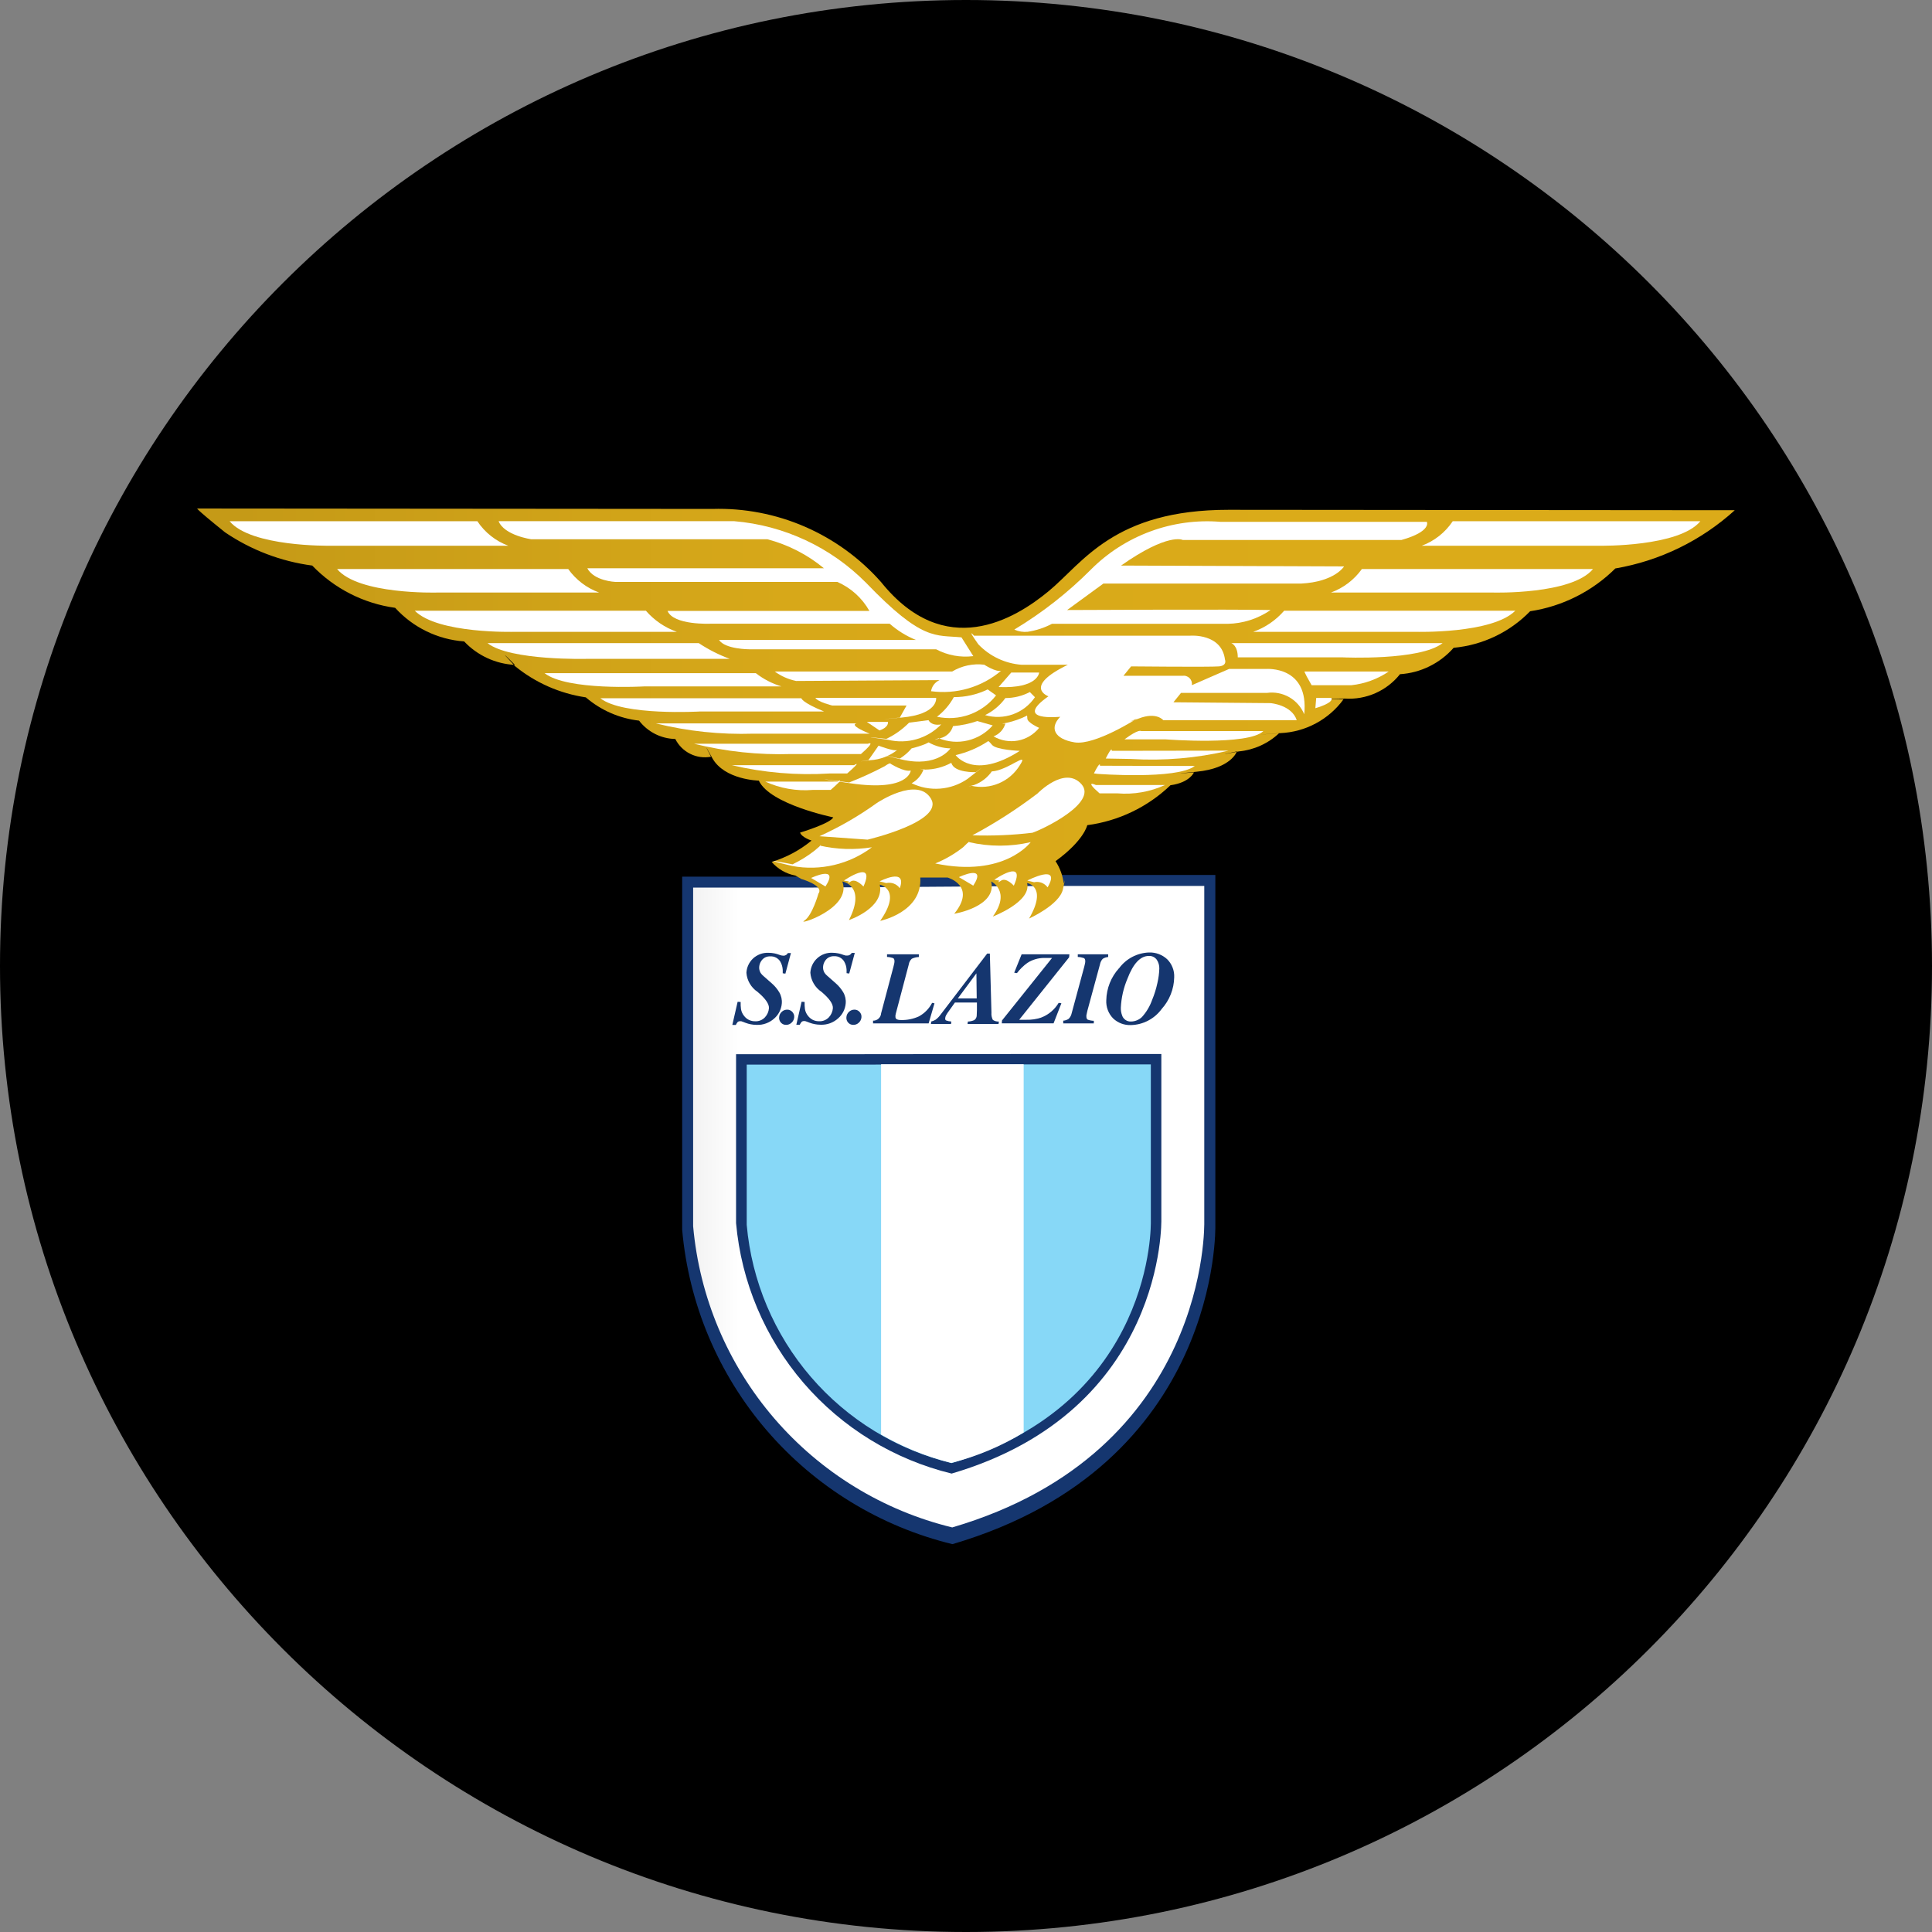 <svg width="64" height="64" viewBox="0 0 64 64" fill="none" xmlns="http://www.w3.org/2000/svg">
<rect x="0" y="0" width="64" height="64" fill="#808080" stroke="none"/>
<g clip-path="url(#clip0_40_30595)">
<path d="M32 64C49.673 64 64 49.673 64 32C64 14.327 49.673 0 32 0C14.327 0 0 14.327 0 32C0 49.673 14.327 64 32 64Z" fill="black"/>
<path fill-rule="evenodd" clip-rule="evenodd" d="M34.993 28.984H40.26V40.59C40.26 40.59 40.467 48.53 31.551 51.152C29.158 50.57 27.007 49.253 25.401 47.386C23.795 45.519 22.815 43.195 22.598 40.742V29.041H26.698L34.998 28.984" fill="#15366F"/>
<path fill-rule="evenodd" clip-rule="evenodd" d="M34.844 29.347H39.893V40.473C39.893 40.473 40.093 48.085 31.544 50.598C29.25 50.04 27.189 48.777 25.649 46.987C24.11 45.198 23.17 42.971 22.961 40.619V29.402H26.892L34.844 29.347Z" fill="url(#paint0_linear_40_30595)"/>
<path fill-rule="evenodd" clip-rule="evenodd" d="M34.271 34.915H38.471V40.389C38.471 40.389 38.636 46.723 31.524 48.814C29.616 48.35 27.901 47.3 26.62 45.812C25.34 44.323 24.557 42.471 24.383 40.515V34.922H27.654L34.271 34.915Z" fill="#15366F"/>
<path fill-rule="evenodd" clip-rule="evenodd" d="M34.13 35.26H38.123V40.46C38.123 40.46 38.28 46.479 31.523 48.467C29.709 48.026 28.078 47.027 26.861 45.612C25.644 44.196 24.9 42.435 24.736 40.575V35.267H27.844L34.132 35.26" fill="#87D8F7"/>
<path fill-rule="evenodd" clip-rule="evenodd" d="M28.919 33.811C28.987 33.813 29.053 33.789 29.103 33.743C29.153 33.697 29.184 33.634 29.188 33.566L29.595 32.032C29.607 31.989 29.615 31.952 29.621 31.923C29.627 31.898 29.63 31.871 29.631 31.845C29.631 31.787 29.615 31.751 29.584 31.737C29.519 31.715 29.452 31.702 29.384 31.7V31.612H30.438V31.702C30.357 31.705 30.278 31.725 30.205 31.759C30.151 31.808 30.115 31.875 30.105 31.947L29.674 33.58C29.674 33.598 29.666 33.615 29.663 33.63C29.662 33.648 29.662 33.667 29.663 33.685C29.662 33.702 29.666 33.719 29.675 33.733C29.683 33.748 29.696 33.76 29.712 33.767C29.755 33.785 29.801 33.792 29.848 33.79C30.051 33.795 30.253 33.754 30.438 33.67C30.626 33.568 30.779 33.412 30.877 33.221L30.956 33.236L30.762 33.901H28.921V33.814" fill="#15366F"/>
<path fill-rule="evenodd" clip-rule="evenodd" d="M33.194 33.802L34.851 31.733H34.588C34.39 31.733 34.197 31.791 34.031 31.898C33.901 31.993 33.785 32.107 33.688 32.235L33.597 32.222L33.843 31.612H35.425L35.416 31.712L33.762 33.781H34.002C34.165 33.785 34.328 33.762 34.483 33.711C34.729 33.619 34.936 33.446 35.07 33.22L35.16 33.235L34.901 33.899H33.185L33.194 33.799" fill="#15366F"/>
<path fill-rule="evenodd" clip-rule="evenodd" d="M35.221 33.811C35.285 33.807 35.346 33.786 35.4 33.751C35.451 33.701 35.486 33.636 35.5 33.566L35.915 32.032C35.927 31.989 35.935 31.952 35.941 31.923C35.947 31.898 35.95 31.871 35.951 31.845C35.951 31.787 35.935 31.751 35.903 31.737C35.838 31.715 35.771 31.702 35.703 31.7V31.612H36.71V31.702C36.646 31.707 36.584 31.727 36.53 31.762C36.482 31.813 36.45 31.878 36.438 31.947L36.021 33.482L35.995 33.601L35.988 33.636C35.987 33.647 35.987 33.657 35.988 33.668C35.988 33.726 36.003 33.763 36.034 33.778C36.098 33.801 36.166 33.813 36.234 33.815V33.902H35.221V33.815" fill="#15366F"/>
<path fill-rule="evenodd" clip-rule="evenodd" d="M29.185 35.254H33.91V47.454C33.165 47.909 32.356 48.249 31.51 48.461C30.695 48.257 29.914 47.941 29.187 47.521V35.254" fill="white"/>
<path fill-rule="evenodd" clip-rule="evenodd" d="M24.26 33.949L24.435 33.185L24.535 33.192C24.532 33.272 24.536 33.351 24.547 33.43C24.561 33.511 24.595 33.587 24.647 33.651C24.69 33.708 24.745 33.754 24.809 33.786C24.874 33.817 24.945 33.832 25.017 33.831C25.076 33.834 25.136 33.824 25.192 33.801C25.247 33.779 25.297 33.745 25.339 33.701C25.416 33.619 25.463 33.513 25.472 33.401C25.482 33.258 25.356 33.077 25.096 32.858C24.99 32.787 24.902 32.694 24.838 32.584C24.773 32.474 24.735 32.351 24.726 32.224C24.735 32.047 24.812 31.88 24.94 31.756C25.009 31.69 25.092 31.64 25.181 31.606C25.271 31.573 25.367 31.558 25.463 31.563C25.525 31.563 25.587 31.569 25.648 31.581C25.685 31.588 25.721 31.597 25.757 31.609L25.841 31.638L25.898 31.653C25.915 31.656 25.932 31.658 25.95 31.658C25.983 31.66 26.015 31.651 26.043 31.633C26.065 31.616 26.085 31.595 26.101 31.571H26.201L26.017 32.253L25.929 32.241V32.13C25.924 32.035 25.898 31.942 25.851 31.859C25.817 31.801 25.768 31.754 25.709 31.723C25.65 31.691 25.583 31.677 25.517 31.681C25.46 31.678 25.403 31.689 25.351 31.714C25.3 31.739 25.256 31.777 25.224 31.824C25.181 31.883 25.156 31.952 25.15 32.024C25.143 32.096 25.16 32.168 25.197 32.23C25.225 32.271 25.258 32.307 25.297 32.338L25.572 32.58C25.668 32.664 25.75 32.763 25.815 32.873C25.881 32.986 25.91 33.116 25.898 33.246C25.881 33.434 25.794 33.609 25.653 33.734C25.573 33.807 25.48 33.864 25.378 33.901C25.277 33.939 25.169 33.955 25.061 33.95C24.998 33.95 24.937 33.944 24.876 33.932C24.814 33.921 24.754 33.904 24.696 33.882L24.613 33.85C24.594 33.842 24.574 33.835 24.555 33.83C24.542 33.828 24.529 33.828 24.517 33.83C24.502 33.829 24.486 33.831 24.472 33.835C24.458 33.84 24.445 33.848 24.434 33.858C24.41 33.887 24.39 33.919 24.375 33.953H24.275" fill="#15366F"/>
<path fill-rule="evenodd" clip-rule="evenodd" d="M25.895 33.519C25.943 33.472 26.008 33.446 26.076 33.446C26.108 33.445 26.14 33.452 26.169 33.465C26.199 33.477 26.225 33.497 26.247 33.521C26.269 33.544 26.286 33.572 26.297 33.602C26.308 33.633 26.312 33.665 26.309 33.697C26.304 33.766 26.273 33.831 26.222 33.877C26.173 33.925 26.108 33.951 26.041 33.95C26.009 33.951 25.977 33.945 25.947 33.932C25.918 33.919 25.891 33.901 25.87 33.877C25.848 33.853 25.831 33.825 25.821 33.794C25.81 33.763 25.806 33.73 25.81 33.697C25.814 33.629 25.844 33.565 25.895 33.519Z" fill="#15366F"/>
<path fill-rule="evenodd" clip-rule="evenodd" d="M26.379 33.948L26.554 33.184L26.654 33.191C26.651 33.27 26.654 33.35 26.665 33.429C26.679 33.51 26.713 33.586 26.765 33.65C26.808 33.706 26.863 33.752 26.927 33.785C26.992 33.816 27.063 33.831 27.135 33.83C27.195 33.833 27.254 33.823 27.31 33.8C27.365 33.778 27.416 33.743 27.457 33.7C27.534 33.618 27.581 33.512 27.59 33.4C27.6 33.257 27.474 33.076 27.214 32.857C27.108 32.786 27.02 32.693 26.956 32.583C26.892 32.473 26.853 32.35 26.844 32.223C26.854 32.038 26.937 31.864 27.075 31.74C27.213 31.616 27.394 31.552 27.58 31.562C27.642 31.562 27.704 31.569 27.765 31.581C27.801 31.588 27.837 31.597 27.873 31.609L27.957 31.638L28.014 31.653C28.031 31.654 28.048 31.654 28.066 31.653C28.098 31.655 28.13 31.646 28.158 31.628C28.18 31.61 28.2 31.59 28.216 31.566H28.316L28.132 32.249L28.044 32.237V32.125C28.04 32.03 28.013 31.937 27.966 31.854C27.932 31.796 27.883 31.749 27.824 31.718C27.765 31.686 27.698 31.672 27.632 31.676C27.575 31.673 27.518 31.684 27.466 31.709C27.415 31.734 27.371 31.772 27.339 31.819C27.297 31.878 27.271 31.947 27.266 32.019C27.259 32.091 27.276 32.163 27.313 32.225C27.341 32.266 27.374 32.302 27.413 32.333L27.688 32.575C27.784 32.659 27.866 32.758 27.932 32.868C27.998 32.981 28.027 33.111 28.015 33.241C27.998 33.429 27.911 33.604 27.77 33.729C27.69 33.803 27.597 33.859 27.495 33.897C27.394 33.934 27.286 33.95 27.178 33.945C27.116 33.945 27.054 33.939 26.993 33.927C26.932 33.916 26.872 33.899 26.814 33.877L26.73 33.845C26.711 33.837 26.692 33.83 26.672 33.825C26.659 33.823 26.647 33.823 26.635 33.825C26.62 33.824 26.605 33.825 26.59 33.83C26.576 33.835 26.563 33.843 26.552 33.853C26.528 33.882 26.508 33.914 26.493 33.948H26.393" fill="#15366F"/>
<path fill-rule="evenodd" clip-rule="evenodd" d="M28.123 33.519C28.171 33.472 28.236 33.446 28.304 33.446C28.336 33.445 28.368 33.452 28.398 33.465C28.427 33.477 28.453 33.497 28.475 33.521C28.497 33.544 28.514 33.572 28.525 33.602C28.536 33.633 28.54 33.665 28.537 33.697C28.532 33.766 28.501 33.831 28.45 33.877C28.401 33.925 28.336 33.951 28.269 33.95C28.237 33.951 28.205 33.945 28.175 33.932C28.146 33.919 28.119 33.901 28.098 33.877C28.076 33.853 28.059 33.825 28.049 33.794C28.038 33.763 28.035 33.73 28.038 33.697C28.042 33.629 28.072 33.565 28.123 33.519Z" fill="#15366F"/>
<path fill-rule="evenodd" clip-rule="evenodd" d="M37.07 32.076C37.185 31.919 37.334 31.791 37.506 31.7C37.677 31.61 37.867 31.559 38.062 31.552C38.283 31.544 38.499 31.624 38.662 31.774C38.741 31.852 38.803 31.946 38.843 32.049C38.884 32.152 38.902 32.263 38.897 32.374C38.889 32.763 38.742 33.135 38.482 33.424C38.364 33.585 38.211 33.717 38.034 33.809C37.858 33.902 37.662 33.952 37.463 33.957C37.355 33.961 37.247 33.944 37.145 33.906C37.044 33.868 36.951 33.81 36.873 33.735C36.796 33.656 36.736 33.562 36.697 33.459C36.658 33.355 36.641 33.245 36.647 33.135C36.655 32.741 36.805 32.364 37.07 32.072V32.076ZM37.17 33.634C37.189 33.696 37.229 33.749 37.282 33.786C37.335 33.824 37.399 33.842 37.464 33.839C37.6 33.838 37.73 33.785 37.828 33.691C37.978 33.525 38.093 33.331 38.167 33.12C38.242 32.94 38.3 32.752 38.341 32.561C38.377 32.405 38.399 32.245 38.404 32.085C38.407 31.981 38.377 31.878 38.319 31.791C38.289 31.75 38.249 31.717 38.203 31.695C38.157 31.673 38.106 31.664 38.056 31.667C37.775 31.667 37.539 31.919 37.347 32.423C37.218 32.727 37.145 33.051 37.129 33.38C37.126 33.467 37.14 33.553 37.17 33.634Z" fill="#15366F"/>
<path fill-rule="evenodd" clip-rule="evenodd" d="M32.355 33.075L32.345 32.243L31.729 33.074H32.356L32.355 33.075ZM30.847 33.84C30.899 33.827 30.949 33.806 30.995 33.778C31.061 33.728 31.119 33.667 31.167 33.598L32.702 31.588H32.79L32.843 33.543C32.836 33.627 32.851 33.71 32.889 33.785C32.947 33.825 33.018 33.844 33.089 33.84L33.078 33.922H32.051L32.062 33.84C32.134 33.838 32.206 33.822 32.273 33.793C32.297 33.776 32.317 33.754 32.332 33.728C32.346 33.702 32.354 33.673 32.355 33.643C32.358 33.618 32.36 33.556 32.362 33.459C32.362 33.439 32.362 33.356 32.362 33.21H31.633L31.386 33.557C31.368 33.582 31.353 33.608 31.339 33.634C31.326 33.659 31.317 33.686 31.313 33.714C31.306 33.761 31.313 33.791 31.342 33.804C31.397 33.824 31.455 33.836 31.514 33.839L31.503 33.921H30.838L30.849 33.839" fill="#15366F"/>
<path fill-rule="evenodd" clip-rule="evenodd" d="M26.525 29.104L26.346 29.004C26.041 28.946 25.765 28.787 25.562 28.552C26.045 28.406 26.494 28.166 26.884 27.845C26.884 27.845 26.563 27.745 26.503 27.581C26.503 27.581 27.503 27.281 27.603 27.076C27.603 27.076 25.503 26.649 25.137 25.859C25.137 25.859 23.995 25.838 23.593 25.108C23.191 24.378 23.553 25.068 23.553 25.068C23.318 25.111 23.076 25.078 22.863 24.971C22.65 24.865 22.477 24.693 22.37 24.48C22.137 24.475 21.908 24.418 21.701 24.313C21.493 24.207 21.311 24.057 21.17 23.872C20.518 23.797 19.903 23.529 19.406 23.101C18.545 22.974 17.734 22.616 17.06 22.066C16.318 21.276 17.06 22.026 17.06 22.026C16.419 21.994 15.815 21.715 15.375 21.248C14.498 21.184 13.681 20.785 13.09 20.135C12.043 19.991 11.075 19.497 10.343 18.735C9.308 18.598 8.32 18.221 7.456 17.635C6.373 16.763 6.541 16.845 6.541 16.845L23.602 16.859C24.653 16.828 25.698 17.029 26.662 17.447C27.627 17.866 28.488 18.491 29.184 19.279C31.298 21.909 33.61 20.518 34.743 19.579C35.876 18.64 36.898 16.885 40.701 16.888L57.467 16.902C56.358 17.909 54.986 18.578 53.51 18.831C52.744 19.591 51.755 20.088 50.688 20.248C50.014 20.941 49.116 21.37 48.154 21.459C47.929 21.715 47.657 21.923 47.352 22.073C47.047 22.224 46.715 22.312 46.376 22.334C46.16 22.606 45.881 22.821 45.563 22.962C45.246 23.102 44.899 23.164 44.553 23.141C43.219 23.162 44.508 23.163 44.508 23.163C44.266 23.495 43.953 23.768 43.591 23.962C43.23 24.157 42.829 24.267 42.419 24.285C40.952 24.396 42.375 24.285 42.375 24.285C42.01 24.63 41.54 24.843 41.041 24.891C40.018 25.091 40.974 24.891 40.974 24.891C40.974 24.891 40.797 25.452 39.64 25.564C38.483 25.676 39.551 25.586 39.551 25.586C39.551 25.586 39.418 25.923 38.773 26.012C38.018 26.735 37.053 27.198 36.017 27.335C36.017 27.335 35.917 27.835 34.966 28.527C35.115 28.754 35.208 29.012 35.239 29.282V29.268C35.239 29.268 35.325 28.945 35.21 29.461C35.095 29.977 34.089 30.428 34.089 30.428C34.714 29.357 34.024 29.253 34.024 29.253C34.178 29.873 32.888 30.362 32.888 30.362C33.501 29.523 32.836 29.2 32.836 29.2C33.028 30.039 31.61 30.27 31.61 30.27C32.363 29.341 31.392 29.07 31.392 29.07H30.485C30.562 30.219 29.157 30.505 29.157 30.505C29.897 29.447 29.143 29.305 29.143 29.305C29.31 30.08 28.122 30.479 28.122 30.479C28.709 29.331 27.904 29.201 27.904 29.201C28.237 30.101 26.372 30.671 26.64 30.501C26.908 30.331 27.112 29.601 27.112 29.601C27.312 29.33 26.524 29.11 26.524 29.11" fill="url(#paint1_linear_40_30595)"/>
<path fill-rule="evenodd" clip-rule="evenodd" d="M15.813 17.266C16.06 17.638 16.419 17.923 16.838 18.078H10.906C10.906 18.078 8.314 18.119 7.606 17.266H15.806" fill="white"/>
<path fill-rule="evenodd" clip-rule="evenodd" d="M18.823 18.85C19.078 19.207 19.435 19.479 19.848 19.629H14.467C14.467 19.629 11.875 19.702 11.167 18.85H18.819" fill="white"/>
<path fill-rule="evenodd" clip-rule="evenodd" d="M21.395 20.23C21.67 20.548 22.023 20.789 22.42 20.93H17.039C17.039 20.93 14.507 21.003 13.739 20.23H21.391" fill="white"/>
<path fill-rule="evenodd" clip-rule="evenodd" d="M23.148 21.305C23.468 21.517 23.812 21.692 24.173 21.825H19.45C19.45 21.825 16.898 21.894 16.15 21.305H23.143" fill="white"/>
<path fill-rule="evenodd" clip-rule="evenodd" d="M25.037 22.299C25.29 22.496 25.578 22.645 25.885 22.738H21.339C21.339 22.738 18.787 22.888 18.039 22.299H25.032" fill="white"/>
<path fill-rule="evenodd" clip-rule="evenodd" d="M26.547 23.131C26.547 23.131 26.555 23.265 27.298 23.569H23.188C23.188 23.569 20.636 23.719 19.888 23.131H26.543" fill="white"/>
<path fill-rule="evenodd" clip-rule="evenodd" d="M28.38 23.963C28.38 23.963 28.066 23.999 28.81 24.304H24.956C23.868 24.339 22.781 24.225 21.725 23.963H28.38Z" fill="white"/>
<path fill-rule="evenodd" clip-rule="evenodd" d="M28.749 24.637C28.749 24.637 29.054 24.511 28.52 24.978H26.22C25.132 25.013 24.045 24.898 22.989 24.637H28.749Z" fill="white"/>
<path fill-rule="evenodd" clip-rule="evenodd" d="M28.292 25.347C28.292 25.347 28.597 25.156 28.063 25.623H27.472C26.387 25.69 25.298 25.597 24.241 25.347H28.293" fill="white"/>
<path fill-rule="evenodd" clip-rule="evenodd" d="M27.746 25.891C27.746 25.891 28.051 25.7 27.517 26.167H26.926C26.385 26.212 25.842 26.117 25.35 25.891H27.75" fill="white"/>
<path fill-rule="evenodd" clip-rule="evenodd" d="M48.124 17.266C47.876 17.638 47.517 17.922 47.099 18.078H53.027C53.027 18.078 55.619 18.119 56.327 17.266H48.127" fill="white"/>
<path fill-rule="evenodd" clip-rule="evenodd" d="M45.114 18.85C44.858 19.207 44.501 19.479 44.089 19.629H49.47C49.47 19.629 52.062 19.702 52.77 18.85H45.118" fill="white"/>
<path fill-rule="evenodd" clip-rule="evenodd" d="M42.54 20.23C42.264 20.548 41.911 20.79 41.515 20.93H46.897C46.897 20.93 49.428 21.003 50.197 20.23H42.54Z" fill="white"/>
<path fill-rule="evenodd" clip-rule="evenodd" d="M40.79 21.305C40.79 21.305 41.003 21.377 41.003 21.776H44.487C44.487 21.776 47.039 21.893 47.787 21.305H40.794" fill="white"/>
<path fill-rule="evenodd" clip-rule="evenodd" d="M36.829 24.873C36.829 24.873 36.857 24.673 36.629 25.127L37.468 25.142C38.552 25.209 39.641 25.116 40.699 24.866L36.824 24.872" fill="white"/>
<path fill-rule="evenodd" clip-rule="evenodd" d="M36.301 26.004C36.301 26.004 35.89 25.814 36.424 26.281H37.015C37.555 26.326 38.098 26.231 38.591 26.005L36.301 26.004Z" fill="white"/>
<path fill-rule="evenodd" clip-rule="evenodd" d="M32.269 21.058H39.432C39.432 21.058 40.467 20.973 40.579 21.849C40.579 21.849 40.663 22.049 40.379 22.075C40.095 22.101 37.469 22.075 37.469 22.075L37.217 22.386H39.175C39.217 22.38 39.26 22.384 39.3 22.398C39.34 22.411 39.377 22.434 39.407 22.464C39.437 22.495 39.459 22.531 39.472 22.572C39.485 22.612 39.489 22.655 39.483 22.697L40.714 22.16H41.945C41.945 22.16 43.372 22.047 43.204 23.66C43.106 23.422 42.932 23.224 42.709 23.096C42.486 22.968 42.227 22.918 41.973 22.953H39.123L38.871 23.264L42.089 23.292C42.089 23.292 42.789 23.348 42.956 23.857H38.535C38.535 23.857 38.311 23.574 37.724 23.801C37.137 24.028 37.668 23.801 37.668 23.801C37.668 23.801 36.268 24.701 35.598 24.592C34.928 24.483 34.758 24.112 35.122 23.744C35.122 23.744 33.527 23.914 34.73 23.066C34.73 23.066 33.863 22.755 35.374 22.021H33.835C33.292 21.979 32.783 21.737 32.408 21.343C31.989 20.749 32.268 21.06 32.268 21.06" fill="white"/>
<path fill-rule="evenodd" clip-rule="evenodd" d="M37.799 24.217C37.799 24.217 37.724 24.139 37.249 24.493H38.62C38.62 24.493 41.362 24.704 41.851 24.217H37.799Z" fill="white"/>
<path fill-rule="evenodd" clip-rule="evenodd" d="M43.221 22.245C43.221 22.245 43.153 22.188 43.45 22.699H44.763C45.207 22.652 45.633 22.496 46.003 22.245H43.221Z" fill="white"/>
<path fill-rule="evenodd" clip-rule="evenodd" d="M36.437 25.366C36.437 25.366 36.465 25.166 36.237 25.62L36.349 25.635C36.349 25.635 38.979 25.835 39.58 25.374L36.437 25.366Z" fill="white"/>
<path fill-rule="evenodd" clip-rule="evenodd" d="M43.601 23.121L43.573 23.46C43.573 23.46 44.189 23.29 44.105 23.121H43.605" fill="white"/>
<path fill-rule="evenodd" clip-rule="evenodd" d="M17.608 17.865C17.608 17.865 16.708 17.742 16.517 17.265H24.323C25.974 17.404 27.521 18.127 28.688 19.304C30.563 21.254 30.982 21.028 31.85 21.113L32.242 21.735C31.818 21.788 31.388 21.709 31.011 21.509H24.826C24.826 21.509 24.015 21.509 23.819 21.198H30.338C30.021 21.069 29.728 20.887 29.471 20.661H23.54C23.54 20.661 22.309 20.718 22.113 20.237H28.8C28.559 19.81 28.186 19.473 27.737 19.276H20.378C20.378 19.276 19.678 19.248 19.455 18.824H27.293C26.745 18.371 26.105 18.043 25.418 17.863H17.608" fill="white"/>
<path fill-rule="evenodd" clip-rule="evenodd" d="M26.365 22.556C26.112 22.503 25.873 22.397 25.665 22.245H31.541C31.86 22.054 32.234 21.974 32.604 22.019C32.604 22.019 32.996 22.273 33.164 22.219C32.846 22.489 32.475 22.688 32.075 22.805C31.675 22.922 31.255 22.953 30.842 22.897C30.855 22.818 30.887 22.742 30.936 22.678C30.985 22.614 31.048 22.564 31.122 22.53L26.365 22.558" fill="white"/>
<path fill-rule="evenodd" clip-rule="evenodd" d="M33.5 22.278H34.423C34.423 22.278 34.395 22.815 33.08 22.759L33.5 22.278Z" fill="white"/>
<path fill-rule="evenodd" clip-rule="evenodd" d="M34.116 22.924C33.866 23.056 33.587 23.124 33.305 23.124C33.13 23.364 32.899 23.558 32.633 23.689C32.935 23.778 33.258 23.768 33.555 23.662C33.852 23.555 34.107 23.357 34.284 23.096L34.116 22.926" fill="white"/>
<path fill-rule="evenodd" clip-rule="evenodd" d="M32.716 22.839C32.367 23.008 31.984 23.095 31.597 23.093C31.458 23.347 31.268 23.568 31.038 23.743C31.398 23.821 31.772 23.796 32.118 23.671C32.464 23.546 32.769 23.326 32.996 23.036L32.716 22.836" fill="white"/>
<path fill-rule="evenodd" clip-rule="evenodd" d="M34.003 23.715C33.798 23.816 33.582 23.892 33.36 23.941C33.052 23.997 33.304 23.969 33.304 23.969C33.276 24.066 33.226 24.154 33.158 24.228C33.09 24.301 33.006 24.358 32.912 24.393C33.156 24.535 33.442 24.584 33.719 24.533C33.997 24.481 34.246 24.331 34.423 24.111C34.423 24.111 34.031 23.941 34.031 23.8C34.031 23.659 34.003 23.715 34.003 23.715Z" fill="white"/>
<path fill-rule="evenodd" clip-rule="evenodd" d="M32.381 23.884C32.118 23.974 31.846 24.032 31.57 24.054C31.541 24.152 31.487 24.24 31.413 24.311C31.34 24.381 31.249 24.43 31.15 24.454C30.786 24.567 31.094 24.454 31.094 24.454C31.399 24.579 31.736 24.606 32.057 24.529C32.378 24.453 32.668 24.279 32.885 24.03L32.385 23.889" fill="white"/>
<path fill-rule="evenodd" clip-rule="evenodd" d="M32.72 24.562C32.395 24.774 32.035 24.927 31.657 25.014C31.657 25.014 32.245 25.862 33.783 24.873C33.783 24.873 33 24.845 32.86 24.673C32.72 24.501 32.72 24.56 32.72 24.56" fill="white"/>
<path fill-rule="evenodd" clip-rule="evenodd" d="M32.856 25.552C32.711 25.76 32.506 25.918 32.269 26.004C31.933 26.089 32.185 26.032 32.185 26.032C32.488 26.099 32.805 26.07 33.091 25.948C33.377 25.827 33.617 25.619 33.78 25.354C34.116 24.845 33.388 25.524 32.857 25.554" fill="white"/>
<path fill-rule="evenodd" clip-rule="evenodd" d="M32.325 25.579C32.325 25.579 31.598 25.608 31.514 25.268C31.248 25.414 30.95 25.492 30.647 25.494C30.311 25.437 30.591 25.494 30.591 25.494C30.52 25.688 30.38 25.848 30.199 25.946C30.492 26.087 30.817 26.149 31.141 26.124C31.466 26.099 31.778 25.989 32.046 25.805C32.886 25.155 32.325 25.579 32.325 25.579Z" fill="white"/>
<path fill-rule="evenodd" clip-rule="evenodd" d="M30.758 24.591C30.98 24.716 31.23 24.785 31.485 24.791C31.485 24.791 31.065 25.441 29.862 25.158C28.659 24.875 29.806 25.13 29.806 25.13C29.953 25.038 30.086 24.924 30.198 24.791C30.35 24.754 30.5 24.707 30.646 24.65L30.758 24.594" fill="white"/>
<path fill-rule="evenodd" clip-rule="evenodd" d="M30.758 23.856C30.758 23.856 30.842 24.056 31.178 23.997C30.954 24.228 30.673 24.397 30.364 24.486C30.055 24.576 29.727 24.582 29.415 24.506C28.156 24.336 29.359 24.477 29.359 24.477C29.64 24.343 29.895 24.161 30.114 23.94L30.758 23.856Z" fill="white"/>
<path fill-rule="evenodd" clip-rule="evenodd" d="M29.107 24.703C29.107 24.703 29.638 24.903 29.723 24.844C29.465 25.047 29.15 25.165 28.823 25.183C28.18 25.268 28.767 25.183 28.767 25.183L29.103 24.702" fill="white"/>
<path fill-rule="evenodd" clip-rule="evenodd" d="M29.499 25.299C29.499 25.299 29.947 25.581 30.17 25.525C30.17 25.525 30.114 26.231 28.184 25.949C26.254 25.667 28.128 25.921 28.128 25.921C28.529 25.764 28.921 25.585 29.303 25.384C29.503 25.243 29.503 25.299 29.503 25.299" fill="white"/>
<path fill-rule="evenodd" clip-rule="evenodd" d="M31.01 23.121C31.01 23.121 31.094 23.658 29.863 23.771C28.632 23.884 29.807 23.771 29.807 23.771L30.031 23.371H27.569C27.569 23.371 27.094 23.258 27.01 23.116H31.01" fill="white"/>
<path fill-rule="evenodd" clip-rule="evenodd" d="M28.714 23.913H29.414C29.414 23.913 29.459 24.086 29.134 24.196L28.714 23.913Z" fill="white"/>
<path fill-rule="evenodd" clip-rule="evenodd" d="M27.149 27.699C27.817 27.396 28.453 27.028 29.049 26.599C29.049 26.599 30.392 25.699 30.84 26.458C31.288 27.217 28.74 27.814 28.74 27.814L27.145 27.701" fill="white"/>
<path fill-rule="evenodd" clip-rule="evenodd" d="M27.149 28.01C27.718 28.14 28.307 28.159 28.884 28.067C28.512 28.347 28.087 28.546 27.634 28.653C27.181 28.76 26.711 28.773 26.254 28.689C24.827 28.35 26.254 28.632 26.254 28.632C26.512 28.508 26.756 28.356 26.982 28.18C27.29 27.926 27.15 28.011 27.15 28.011" fill="white"/>
<path fill-rule="evenodd" clip-rule="evenodd" d="M26.869 29.084C26.869 29.084 27.82 28.632 27.344 29.366L26.869 29.084Z" fill="white"/>
<path fill-rule="evenodd" clip-rule="evenodd" d="M27.96 29.168C27.96 29.168 29.023 28.433 28.603 29.368C28.603 29.368 28.351 29.086 28.183 29.199C28.015 29.312 28.127 29.199 28.127 29.199L27.959 29.171" fill="white"/>
<path fill-rule="evenodd" clip-rule="evenodd" d="M29.136 29.197C29.136 29.197 30.059 28.716 29.807 29.423C29.757 29.354 29.688 29.3 29.608 29.27C29.529 29.24 29.442 29.234 29.359 29.253L29.135 29.196" fill="white"/>
<path fill-rule="evenodd" clip-rule="evenodd" d="M32.213 27.671C32.967 27.267 33.687 26.804 34.368 26.286C34.368 26.286 35.268 25.354 35.823 25.975C36.378 26.596 34.536 27.475 34.2 27.586C33.54 27.665 32.876 27.693 32.213 27.671Z" fill="white"/>
<path fill-rule="evenodd" clip-rule="evenodd" d="M32.101 27.897C32.773 28.053 33.471 28.053 34.143 27.897C34.143 27.897 33.276 29.084 30.981 28.603C31.312 28.468 31.623 28.287 31.905 28.066C32.157 27.812 32.105 27.896 32.105 27.896" fill="white"/>
<path fill-rule="evenodd" clip-rule="evenodd" d="M31.765 29.056C31.765 29.056 32.716 28.604 32.241 29.338L31.765 29.056Z" fill="white"/>
<path fill-rule="evenodd" clip-rule="evenodd" d="M32.941 29.14C32.941 29.14 34.004 28.405 33.584 29.34C33.584 29.34 33.332 29.058 33.164 29.171C32.996 29.284 33.108 29.171 33.108 29.171L32.94 29.143" fill="white"/>
<path fill-rule="evenodd" clip-rule="evenodd" d="M34.031 29.169C34.031 29.169 35.178 28.575 34.703 29.395C34.653 29.326 34.584 29.273 34.504 29.242C34.425 29.212 34.338 29.206 34.255 29.225L34.031 29.169Z" fill="white"/>
<path fill-rule="evenodd" clip-rule="evenodd" d="M33.604 20.853C34.523 20.3 35.372 19.635 36.13 18.875C36.688 18.312 37.364 17.878 38.108 17.604C38.853 17.329 39.648 17.221 40.439 17.287H47.266C47.266 17.287 47.434 17.603 46.426 17.887H39.179C39.179 17.887 38.703 17.633 37.137 18.735L44.524 18.763C44.524 18.763 44.216 19.275 43.097 19.332H36.55L35.35 20.208C35.35 20.208 41.002 20.179 42.09 20.208C41.67 20.497 41.175 20.656 40.666 20.665H34.846C34.596 20.797 34.325 20.886 34.046 20.928C33.897 20.944 33.746 20.92 33.609 20.86" fill="white"/>
</g>
<defs>
<linearGradient id="paint0_linear_40_30595" x1="19.625" y1="31.578" x2="31.765" y2="31.578" gradientUnits="userSpaceOnUse">
<stop stop-color="#D7D7D7"/>
<stop offset="0.4" stop-color="white"/>
<stop offset="1" stop-color="white"/>
</linearGradient>
<linearGradient id="paint1_linear_40_30595" x1="7.856" y1="43.151" x2="44.376" y2="43.151" gradientUnits="userSpaceOnUse">
<stop stop-color="#C59A17"/>
<stop offset="0.5" stop-color="#D7A819"/>
<stop offset="1" stop-color="#DBAB19"/>
</linearGradient>
<clipPath id="clip0_40_30595">
<rect width="64" height="64" fill="white"/>
</clipPath>
</defs>
</svg>
